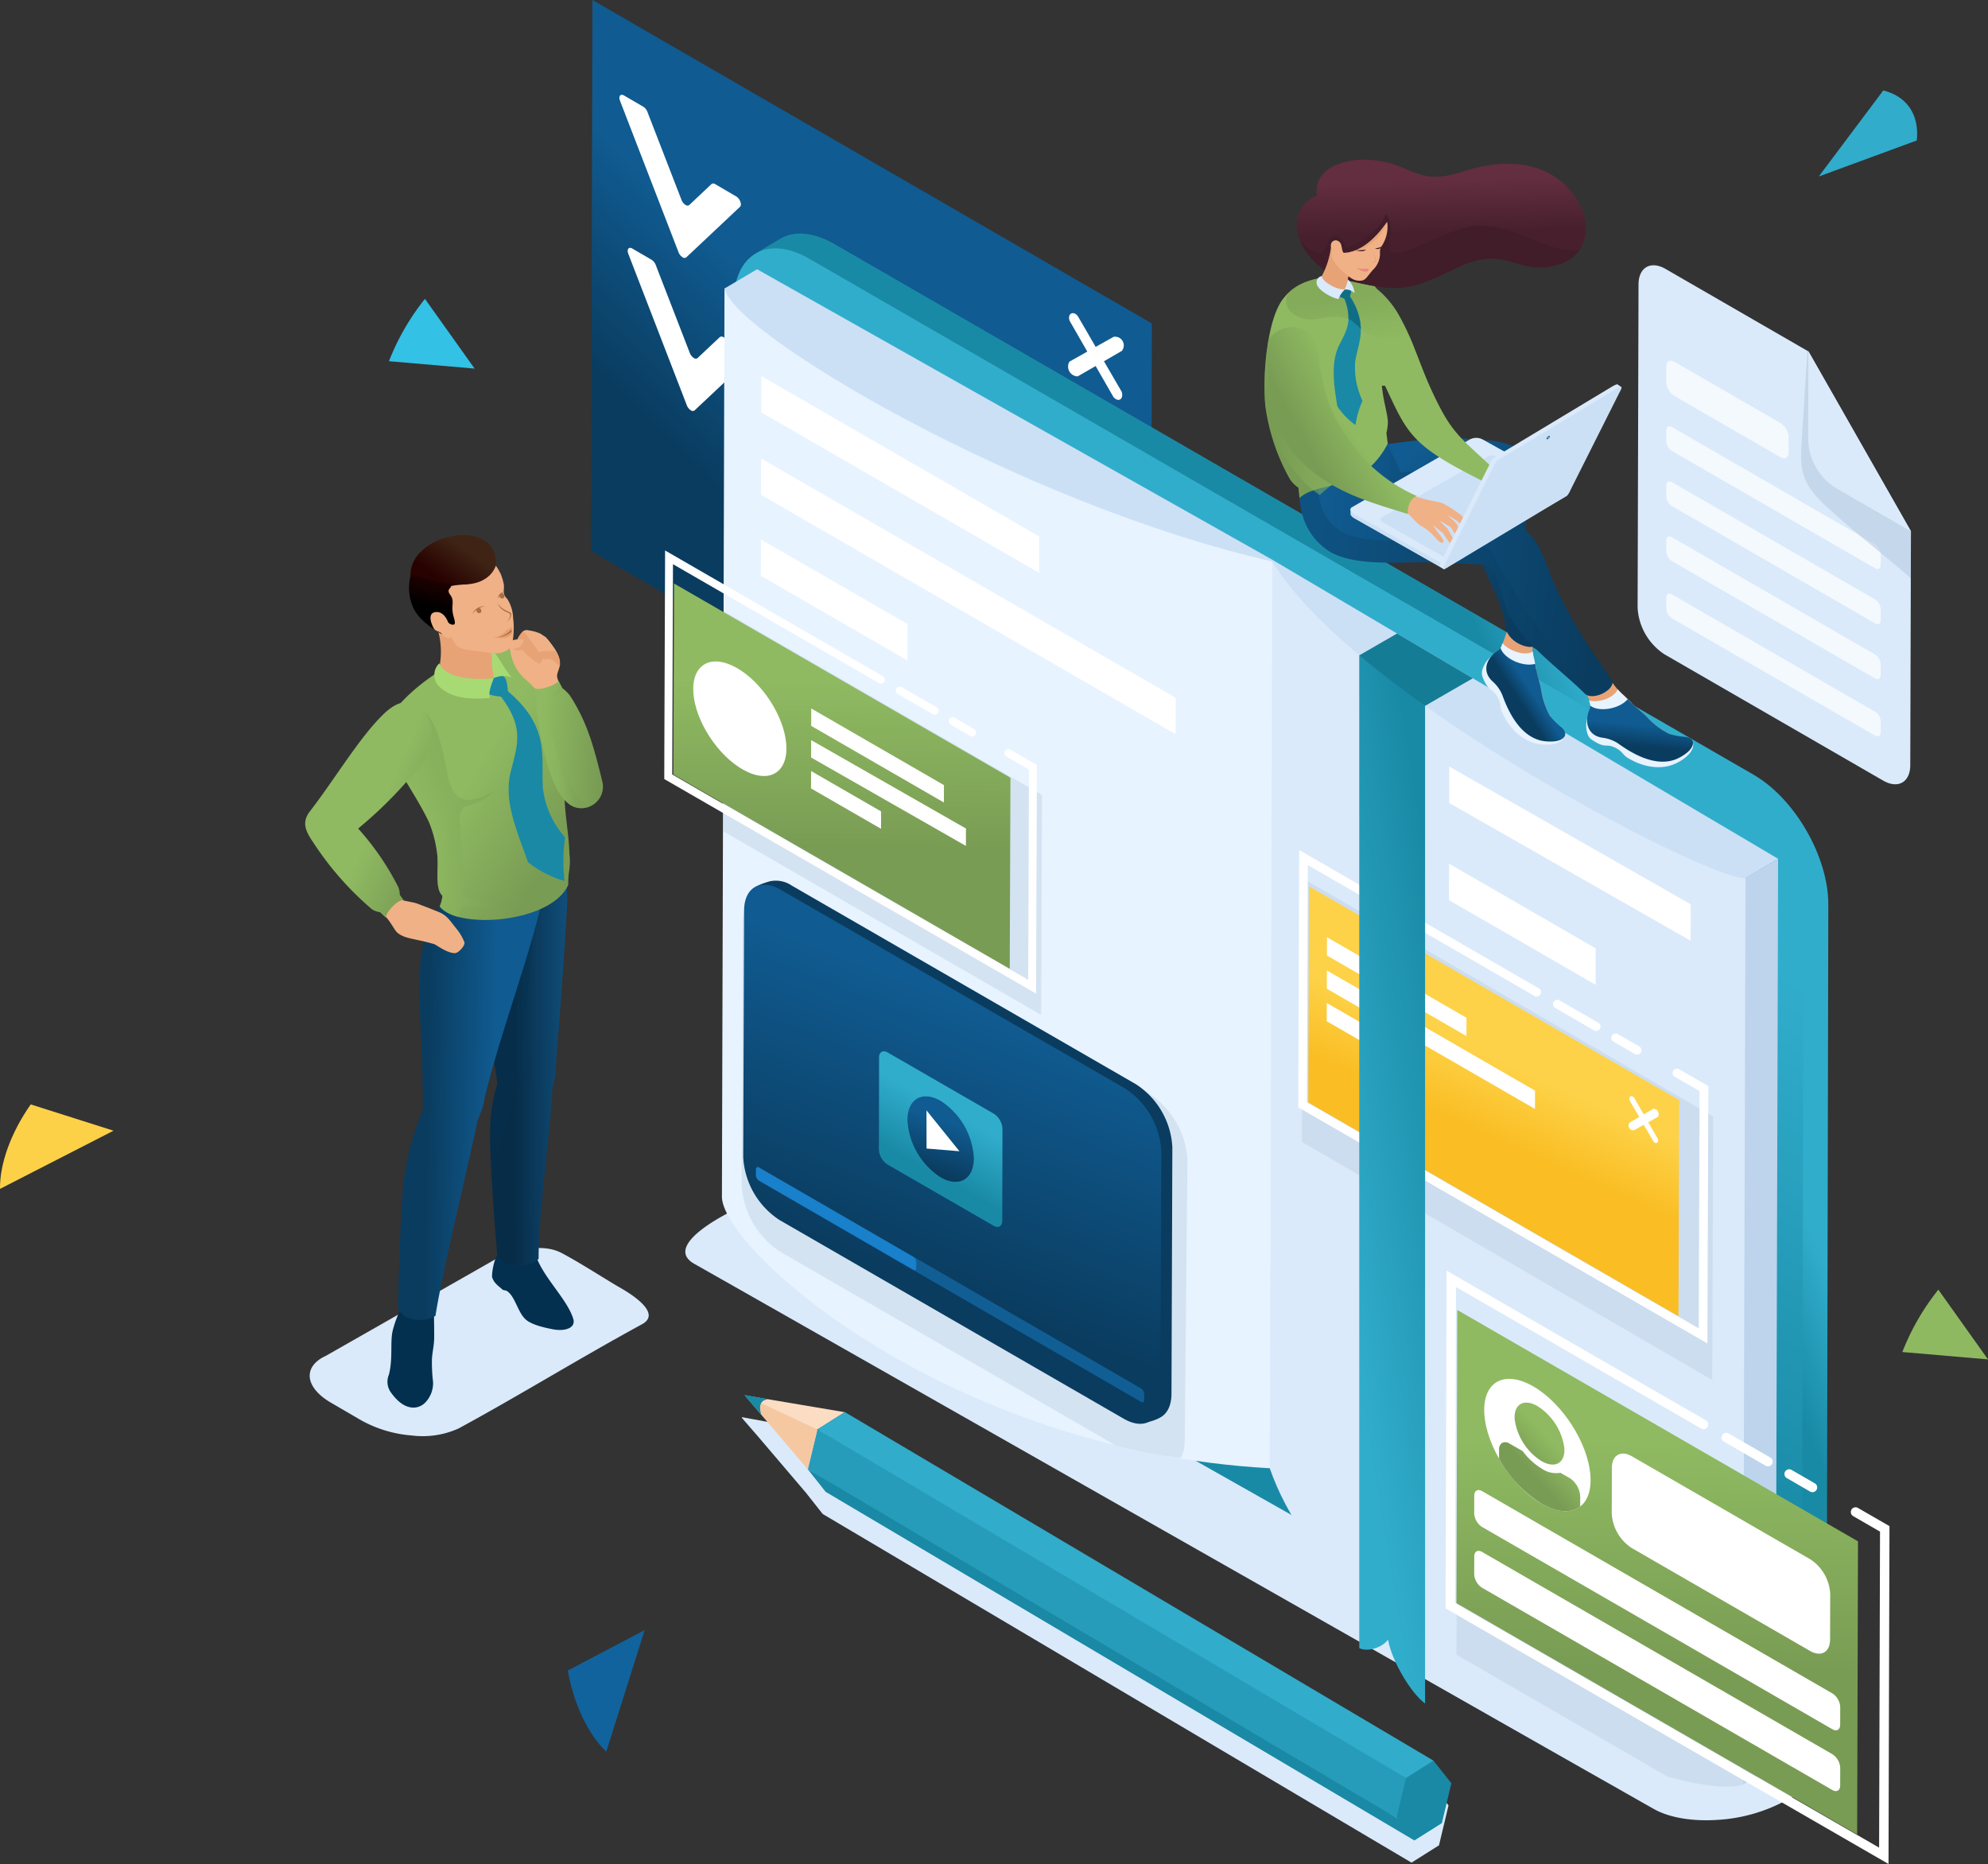 <svg xmlns="http://www.w3.org/2000/svg" xmlns:xlink="http://www.w3.org/1999/xlink" width="354.338" height="332.226" viewBox="0 0 354.338 332.226">
  <rect x="0" y="0" width="354.338" height="332.226" fill="#333333" stroke="none"/>
  <defs>
    <linearGradient id="linear-gradient" x1="0.464" y1="0.498" x2="1" y2="0.486" gradientUnits="objectBoundingBox">
      <stop offset="0" stop-color="#072c47"/>
      <stop offset="1" stop-color="#104e7a"/>
    </linearGradient>
    <linearGradient id="linear-gradient-2" x1="0.656" y1="0.517" x2="0.201" y2="0.495" gradientUnits="objectBoundingBox">
      <stop offset="0" stop-color="#105b91"/>
      <stop offset="1" stop-color="#0a3c5f"/>
    </linearGradient>
    <linearGradient id="linear-gradient-3" x1="0.497" y1="0.442" x2="0.864" y2="0.784" gradientUnits="objectBoundingBox">
      <stop offset="0" stop-color="#8fba61"/>
      <stop offset="1" stop-color="#799c54"/>
    </linearGradient>
    <linearGradient id="linear-gradient-4" x1="0.223" y1="0.632" x2="0.485" y2="0.474" xlink:href="#linear-gradient-3"/>
    <linearGradient id="linear-gradient-5" x1="0.517" y1="0.106" x2="0.389" y2="0.592" gradientUnits="objectBoundingBox">
      <stop offset="0" stop-color="#280200"/>
      <stop offset="1"/>
    </linearGradient>
    <linearGradient id="linear-gradient-6" x1="0.619" y1="0.459" x2="0.288" y2="0.834" gradientUnits="objectBoundingBox">
      <stop offset="0" stop-color="#3f2415"/>
      <stop offset="1" stop-color="#280200"/>
    </linearGradient>
    <linearGradient id="linear-gradient-7" x1="0.617" y1="0.435" x2="0.981" y2="0.69" xlink:href="#linear-gradient-3"/>
    <linearGradient id="linear-gradient-8" x1="0.082" y1="0.452" x2="0.967" y2="0.552" xlink:href="#linear-gradient-3"/>
    <linearGradient id="linear-gradient-9" x1="0.385" y1="0.519" x2="0.627" y2="0.462" xlink:href="#linear-gradient-3"/>
    <linearGradient id="linear-gradient-10" x1="0.523" y1="0.463" x2="0.398" y2="0.665" xlink:href="#linear-gradient-2"/>
    <linearGradient id="linear-gradient-11" x1="0.788" y1="0.323" x2="0.728" y2="0.358" gradientUnits="objectBoundingBox">
      <stop offset="0" stop-color="#31adcc"/>
      <stop offset="1" stop-color="#198aa6"/>
    </linearGradient>
    <linearGradient id="linear-gradient-12" x1="0.58" y1="0.306" x2="0.448" y2="0.624" xlink:href="#linear-gradient-11"/>
    <linearGradient id="linear-gradient-13" x1="0.503" y1="0.255" x2="0.497" y2="0.683" xlink:href="#linear-gradient-3"/>
    <linearGradient id="linear-gradient-14" x1="0.535" y1="0.411" x2="0.469" y2="0.579" gradientUnits="objectBoundingBox">
      <stop offset="0" stop-color="#fdd248"/>
      <stop offset="1" stop-color="#fabd23"/>
    </linearGradient>
    <linearGradient id="linear-gradient-15" x1="0.367" y1="0.852" x2="0.67" y2="0.05" xlink:href="#linear-gradient-11"/>
    <linearGradient id="linear-gradient-16" x1="0.505" y1="0.255" x2="0.497" y2="0.683" xlink:href="#linear-gradient-3"/>
    <linearGradient id="linear-gradient-17" x1="0.683" y1="0.408" x2="0.458" y2="0.695" xlink:href="#linear-gradient-3"/>
    <linearGradient id="linear-gradient-18" x1="0.577" y1="0.241" x2="0.432" y2="0.728" xlink:href="#linear-gradient-2"/>
    <linearGradient id="linear-gradient-19" x1="0.565" y1="0.33" x2="0.428" y2="0.687" xlink:href="#linear-gradient-11"/>
    <linearGradient id="linear-gradient-20" x1="0.542" y1="0.313" x2="0.425" y2="0.837" xlink:href="#linear-gradient-2"/>
    <linearGradient id="linear-gradient-21" x1="0.58" y1="0.48" x2="0.438" y2="0.579" xlink:href="#linear-gradient-2"/>
    <linearGradient id="linear-gradient-22" x1="0.518" y1="0.386" x2="0.467" y2="0.688" xlink:href="#linear-gradient-2"/>
    <linearGradient id="linear-gradient-23" x1="0.351" y1="0.015" x2="0.965" y2="0.77" xlink:href="#linear-gradient-2"/>
    <linearGradient id="linear-gradient-24" x1="0.065" y1="0.464" x2="0.951" y2="0.523" xlink:href="#linear-gradient-2"/>
    <linearGradient id="linear-gradient-25" x1="0.34" y1="0.634" x2="0.167" y2="0.754" xlink:href="#linear-gradient-3"/>
    <linearGradient id="linear-gradient-26" x1="0.591" y1="0.977" x2="0.4" y2="0.335" xlink:href="#linear-gradient-3"/>
    <linearGradient id="linear-gradient-27" x1="0.846" y1="0.601" x2="0.184" y2="0.413" xlink:href="#linear-gradient-3"/>
    <linearGradient id="linear-gradient-28" x1="0.477" y1="0.158" x2="0.502" y2="0.545" gradientUnits="objectBoundingBox">
      <stop offset="0" stop-color="#632e40"/>
      <stop offset="1" stop-color="#48202d"/>
    </linearGradient>
    <linearGradient id="linear-gradient-29" x1="0.585" y1="0.451" x2="0.279" y2="0.669" xlink:href="#linear-gradient-3"/>
  </defs>
  <g id="Group_61890" data-name="Group 61890" transform="translate(-1176.531 -1202.928)">
    <g id="Group_61888" data-name="Group 61888" transform="translate(1230.929 1202.928)">
      <g id="Group_61847" data-name="Group 61847" transform="translate(0 95.372)">
        <path id="Path_134580" data-name="Path 134580" d="M1302.787,1719.255l30.506-17.374c3.326-1.52,8.086-2.73,11.474-.966,3.087,1.606,8.173,4.895,10.421,6.177,1.708.974,7.637,4.527,3.944,6.535-10.863,5.907-21.615,12.551-32.646,18.552a15.479,15.479,0,0,1-8.343,1.279,22.1,22.1,0,0,1-9.035-2.69l-5.41-3.149c-2.393-1.393-3.661-3.041-3.788-4.564C1299.79,1721.565,1300.746,1720.186,1302.787,1719.255Z" transform="translate(-1299.097 -1572.975)" fill="#daeafa" fill-rule="evenodd"/>
        <path id="Path_134581" data-name="Path 134581" d="M1383.374,1486.483c-2.291-1.318-10.426-13.016-14.742-19.443-2.449-3.647-1.922-7.068,1.843-8.375,7.448-2.586,9.6,6.736,11.97,11.183,2.654,4.969,5.579,8.912,6.219,12.738C1389.134,1485.4,1385.759,1487.854,1383.374,1486.483Z" transform="translate(-1336.247 -1439.359)" fill="#b4cbe5" fill-rule="evenodd"/>
        <g id="Group_61837" data-name="Group 61837" transform="translate(14.672 58.689)">
          <path id="Path_134582" data-name="Path 134582" d="M1333.344,1721.522a13.715,13.715,0,0,1-.425,1.9,22.649,22.649,0,0,0-1.063,3.056c-.56,2.129.049,4.981-.711,7.993a3.261,3.261,0,0,0,.387,3.233c.755,1.042,2.184,2.714,4.11,2.651a2.971,2.971,0,0,0,2.058-.985,4.975,4.975,0,0,0,1.313-3.57,29.442,29.442,0,0,1-.2-4.109c.091-1.475.384-2.287.4-3.9.012-1.71-.054-4.063-.049-5.167Z" transform="translate(-1330.893 -1643.534)" fill="#04304f" fill-rule="evenodd"/>
          <path id="Path_134583" data-name="Path 134583" d="M1373.588,1699.9a10.1,10.1,0,0,0-1.07,4.276c.311,1.116,1.085,1.57,1.939,2.341l.614.135c1.508.829,1.987,3.735,3.371,5.058.976.934,2.957,1.442,4.928,1.824,2.105.409,4.134-.2,3.629-1.861-1.253-4.136-7.04-8.807-7.046-13.429Z" transform="translate(-1353.893 -1630.672)" fill="#04304f" fill-rule="evenodd"/>
          <path id="Path_134584" data-name="Path 134584" d="M1378.984,1586.978c-.373,7.924-2.516,22.753-2.47,30.561-2.081,2.029-6.117,1.4-7.376-.676-.621-7.185-1.294-17.392-1.278-21.334a30.908,30.908,0,0,1,1.312-9.246c-.934-8.67-5.61-20.5-4.189-28.657.624-3.583,3.08-7.439,3.846-10.4,5.7,7.276,10.3,3.789,12.762,3.156-.084,2.514.115,2.178-.04,4.821-.526,8.934-1.208,18.475-1.958,27.745A12.81,12.81,0,0,1,1378.984,1586.978Z" transform="translate(-1349.582 -1547.231)" fill-rule="evenodd" fill="url(#linear-gradient)"/>
          <path id="Path_134585" data-name="Path 134585" d="M1368.164,1603.046c-.189-3.12-.31-5.837-.3-7.516a30.929,30.929,0,0,1,1.312-9.246c-.934-8.67-5.61-20.5-4.189-28.657.624-3.583,3.08-7.439,3.846-10.4,5.7,7.276,10.3,3.789,12.762,3.156-.009.28-.015.525-.019.742l-7.9,5.719,1.919-.43c-.361,10.3-1.9,19.682-2.373,29.836a157.5,157.5,0,0,0-5.017,16.61Z" transform="translate(-1349.582 -1547.232)" fill="#04304f" fill-rule="evenodd" opacity="0.3"/>
          <path id="Path_134586" data-name="Path 134586" d="M1349.276,1595.376c-1.645,7.924-6.336,27.152-7.543,34.961-2.6,1.42-5.841.678-6.686-1.4.171-7.185.562-20.107,1.21-24.05a50.542,50.542,0,0,1,3.236-11.29c0-18.513-1.935-23.447.794-31.6,1.2-3.583,4.17-7.039,5.41-10,1.517,2.434,3.866,5.889,9.117,5.462.514-.042,4.969-3.163,6.422-3.521-2.137,11.014-7.807,25.4-10.707,37.413A14.2,14.2,0,0,1,1349.276,1595.376Z" transform="translate(-1333.188 -1549.865)" fill-rule="evenodd" fill="url(#linear-gradient-2)"/>
        </g>
        <path id="Path_134587" data-name="Path 134587" d="M1353.16,1460.752a4.3,4.3,0,0,1,1.64.428c3.968,1.855,5.446,8,6.44,13.43.862,4.707.589,8.6.74,12.951.121,3.471.791,6.644.864,9.932a10.523,10.523,0,0,1-.049,3.088,14.876,14.876,0,0,0-.159,2.473c-3.149,6.913-19.991,7.929-22.914,3.816a6.2,6.2,0,0,0,.49-1.882c-1.5-1.38-.539-5.252-.991-7.872a21.406,21.406,0,0,0-1.451-5.372c-2.88-5.885-6.637-10.307-7.643-14.908-.692-3.169,3.122-7.44,8.293-11.045C1343.394,1462.322,1350.323,1460.135,1353.16,1460.752Z" transform="translate(-1315.752 -1440.701)" fill-rule="evenodd" fill="url(#linear-gradient-3)"/>
        <path id="Path_134588" data-name="Path 134588" d="M1343.212,1521.608a6.014,6.014,0,0,1-3.49-1.92,6.211,6.211,0,0,0,.49-1.882c-1.5-1.379-.539-5.252-.99-7.872a21.369,21.369,0,0,0-1.452-5.372c-2.88-5.885-6.637-10.307-7.643-14.909-.366-1.676.529-3.661,2.218-5.692a5.562,5.562,0,0,1,4.484.851c2.878,2.435,3.554,8.133,4.441,12,1.346,5.868,5.307,3.824,8.191,2.292a9.767,9.767,0,0,1-5.064,2.74c-.67.167-1.214,1.482-1.114,2.829.3,4.029.722,9.154.722,13.255,5.494,1.991,11.915.378,14.966-.936-4.729,2.949-10.2,3.21-15.044,2.533A2.489,2.489,0,0,0,1343.212,1521.608Z" transform="translate(-1315.752 -1453.519)" fill-rule="evenodd" opacity="0.35" fill="url(#linear-gradient-4)"/>
        <g id="Group_61841" data-name="Group 61841" transform="translate(18.483)">
          <path id="Path_134589" data-name="Path 134589" d="M1372.309,1475.615c4.106,5.451,3.032,8.421,1.772,13.258-1.372,5.267,1.032,10.5,3.048,16.232a18.235,18.235,0,0,0,6.517,3.358,29.048,29.048,0,0,1,.1-7.752,16.056,16.056,0,0,1-3.964-8.84c-.347-5.5,1.362-10.778-6.238-17.224-.16-2.294-.583-2.651-1.1-2.774-.611-.144-.177-.379-1.643.471-.966.56-1.962,1.111-1.355,2.117C1369.913,1475.233,1370.441,1475.415,1372.309,1475.615Z" transform="translate(-1355.903 -1446.824)" fill="#1989a5" fill-rule="evenodd"/>
          <path id="Path_134590" data-name="Path 134590" d="M1360.282,1457.926c.034-.318.083-.636.123-.978.114-.973-.285-2.811-.206-5.024l-8.488-.845-1.854-.343a13.893,13.893,0,0,1,.764,7.979c.563,2.925,6.511,2.3,9.662,2.018C1360.393,1459.939,1360.18,1458.9,1360.282,1457.926Z" transform="translate(-1345.182 -1435.224)" fill="#e7a376" fill-rule="evenodd"/>
          <path id="Path_134591" data-name="Path 134591" d="M1372.625,1466.951c.02-.454-.183-1.308-.26-2.084-.069-.7-.034-2.47-.17-2.885.711-.056,2.4,3.518,3.679,4.828A4.251,4.251,0,0,0,1372.625,1466.951Z" transform="translate(-1357.524 -1441.438)" fill="#a8da74" fill-rule="evenodd"/>
          <path id="Path_134592" data-name="Path 134592" d="M1350.432,1467.141c1.047,2.733,6.362,3.038,9.7,2.653-.442,1.169-1.024,2.646-.673,3.542-2.37.151-6.394.391-8.833-1.869A2.865,2.865,0,0,1,1350.432,1467.141Z" transform="translate(-1345.006 -1444.289)" fill="#a8da74" fill-rule="evenodd"/>
          <path id="Path_134593" data-name="Path 134593" d="M1356.556,1440.519c-1.08-.222-4.558-.514-5.527-.84-1.783-.6-1.456-2.173-3.435-4.374-2.014-.491-2.9-1.167-3.437-2.115a7.834,7.834,0,0,1,.3-7.49,6.81,6.81,0,0,1,5.025-3.313c4.345-.727,6.907.708,8.5,4.077a10.325,10.325,0,0,1,.527,1.831c.063.782-.084.97.011,1.5a1.566,1.566,0,0,0,.572,1,6.687,6.687,0,0,1,1.059,3.389,14.251,14.251,0,0,1-.163,4.635C1359.659,1439.947,1358.291,1440.667,1356.556,1440.519Z" transform="translate(-1341.58 -1419.458)" fill="#f0b186" fill-rule="evenodd"/>
          <path id="Path_134594" data-name="Path 134594" d="M1352.193,1431.265c-1.15-.2-5.443-.979-7.335-1.406-1.935-.436-4.039-.885-5.083.579a8.625,8.625,0,0,0,.445,6.041c1.009,2.027,2.984,3.462,5.459,4.851.931.522-.076-2.476-.044-3.178.71.96,1.233,1.3,1.6,1.27.264-.021.583.043.173-1.33-.629-2.1.268-2.741-.625-3.977-.715-.991.054-1.074.164-1.579C1348.513,1432.148,1350.167,1432.491,1352.193,1431.265Z" transform="translate(-1339.408 -1423.455)" fill-rule="evenodd" fill="url(#linear-gradient-5)"/>
          <path id="Path_134595" data-name="Path 134595" d="M1349.235,1446.716c-1.78-.079-1.246,1.794-.664,2.855.4.729,1.026.483,1.439,1.031a1.532,1.532,0,0,0,1.642.672c.978-.315-.06-1.6-.346-2.149C1351.144,1448.139,1350.366,1446.766,1349.235,1446.716Z" transform="translate(-1344.165 -1433.002)" fill="#f0b186" fill-rule="evenodd"/>
          <path id="Path_134596" data-name="Path 134596" d="M1340.062,1423.222c1.326-.037,3.223.808,5.284,1.236,2.837.589,5.922.7,7.856-.5a4.684,4.684,0,0,0,2.106-2.543C1355.627,1412.589,1339.916,1415.755,1340.062,1423.222Z" transform="translate(-1339.769 -1416.07)" fill-rule="evenodd" fill="url(#linear-gradient-6)"/>
          <path id="Path_134597" data-name="Path 134597" d="M1374.52,1442.978c.939,1.438,2.232,1.557,2.456,1.858.236.317-.018,1.066-.741,1.552.615-.567.721-1.2.595-1.359C1376.428,1444.538,1375.407,1444.753,1374.52,1442.978Z" transform="translate(-1358.809 -1430.938)" fill="#aa6f48" fill-rule="evenodd"/>
          <g id="Group_61838" data-name="Group 61838" transform="translate(11.298 12.696)">
            <path id="Path_134598" data-name="Path 134598" d="M1364.657,1445.871a3.093,3.093,0,0,1,2.3-1.426A2.171,2.171,0,0,0,1364.657,1445.871Z" transform="translate(-1364.657 -1444.443)" fill="#aa6f48" fill-rule="evenodd"/>
            <path id="Path_134599" data-name="Path 134599" d="M1366.915,1446.016c.34-.1.291-.568.108-.79a.368.368,0,0,0-.4-.1.462.462,0,0,0-.333.456A.5.5,0,0,0,1366.915,1446.016Z" transform="translate(-1365.558 -1444.811)" fill="#aa6f48" fill-rule="evenodd"/>
          </g>
          <g id="Group_61839" data-name="Group 61839" transform="translate(15.865 10.126)">
            <path id="Path_134600" data-name="Path 134600" d="M1374.865,1439.762a1.243,1.243,0,0,1,1.182-1.063,1.86,1.86,0,0,0-1.135,1.19Z" transform="translate(-1374.865 -1438.699)" fill="#aa6f48" fill-rule="evenodd"/>
            <path id="Path_134601" data-name="Path 134601" d="M1376.1,1440.162c.34-.1.291-.568.108-.79a.368.368,0,0,0-.4-.1.462.462,0,0,0-.333.457A.5.5,0,0,0,1376.1,1440.162Z" transform="translate(-1375.201 -1439.007)" fill="#aa6f48" fill-rule="evenodd"/>
          </g>
          <g id="Group_61840" data-name="Group 61840" transform="translate(14.893 16.39)">
            <path id="Path_134602" data-name="Path 134602" d="M1375.979,1452.729c-.18.066-.207.18-.385.327a1.742,1.742,0,0,0-.62.4,3.421,3.421,0,0,1-2.281,1.111c1.119.063,2.772.459,3.466-.6.2-.3,0-.658.083-.888C1376.3,1452.907,1376.339,1452.6,1375.979,1452.729Z" transform="translate(-1372.693 -1452.697)" fill="#ea9f6f" fill-rule="evenodd"/>
            <path id="Path_134603" data-name="Path 134603" d="M1377.194,1453.65a4.191,4.191,0,0,1-2.454,1.39,4.005,4.005,0,0,0,2.51-.983l-.044-.362Z" transform="translate(-1373.824 -1453.224)" fill="#aa6f48" fill-rule="evenodd"/>
          </g>
        </g>
        <g id="Group_61842" data-name="Group 61842" transform="translate(0 29.767)">
          <path id="Path_134604" data-name="Path 134604" d="M1332.207,1561.161c.874.319,2.386.5,3.025.727.331.118,2.712,1.021,4.063,1.588,1.445.606,2.049,1.772,3.081,3a8.8,8.8,0,0,1,1.349,2.323c.2.563-1.057,1.968-1.71,1.953-1.483-.034-3.277-1.494-3.691-1.615-3.509-1.024-5.065-.886-6.475-1.973-.6-.464-1.226-2.045-2.53-3.319l1.6-2.151Z" transform="translate(-1315.352 -1526.006)" fill="#f0b186" fill-rule="evenodd"/>
          <path id="Path_134605" data-name="Path 134605" d="M1312,1484.8c-4.361,4.264-8.77,11.748-13.062,17.264-1.54,1.979-.706,3.618.512,5.408A55.1,55.1,0,0,0,1310,1519.513a3.338,3.338,0,0,0,1.416.519c.33.272.791.764,1.143,1.05-.436-.562,1.915-3.38,3.1-3.192-.3-.377-.384-.529-.7-.962a3.648,3.648,0,0,0-.255-1.35,47.685,47.685,0,0,0-7.165-10.451,75.028,75.028,0,0,0,9.416-9.245c.718-.828,1.1-1.231,1.81-2.091,3-3.649,2.13-8.793-.523-10.544C1316.684,1482.214,1314.671,1482.188,1312,1484.8Z" transform="translate(-1298.103 -1482.594)" fill-rule="evenodd" fill="url(#linear-gradient-7)"/>
        </g>
        <g id="Group_61846" data-name="Group 61846" transform="translate(36.401 16.945)">
          <g id="Group_61845" data-name="Group 61845">
            <path id="Path_134606" data-name="Path 134606" d="M1385.5,1466.246a20.464,20.464,0,0,0-3.1-3.329,7.843,7.843,0,0,1-2.573-5.241,1.532,1.532,0,0,1,1.043-1.451,7.172,7.172,0,0,1,1.017-.122,4.118,4.118,0,0,1,.994-1.223,1.053,1.053,0,0,1,1.268-.273,6.887,6.887,0,0,1,1.96.868,11.757,11.757,0,0,1,1.567,2.1,5.692,5.692,0,0,1,1,2.865c-.319,1.349-.7,1.667-.433,2.481l.722,2.193Z" transform="translate(-1379.658 -1454.255)" fill="#f0b186" fill-rule="evenodd"/>
            <g id="Group_61844" data-name="Group 61844">
              <path id="Path_134607" data-name="Path 134607" d="M1382.644,1455.81a3.725,3.725,0,0,1,.725-1.362,1.112,1.112,0,0,1,1.288-.469,7.268,7.268,0,0,1,2.176.625,12.449,12.449,0,0,1,1.943,1.97,6.863,6.863,0,0,1,1.258,2.2l-.8.182-1.818-.4C1384.578,1458.575,1383.1,1455.961,1382.644,1455.81Z" transform="translate(-1381.217 -1453.94)" fill="#f0b186" fill-rule="evenodd"/>
              <path id="Path_134608" data-name="Path 134608" d="M1392,1463.711c-.526.03-.365.139-.849-.068-.008.462-.33.938-.533.882a.821.821,0,0,1-.531-.61,1.505,1.505,0,0,1,.626-1.49,6.377,6.377,0,0,1,2-.165c.535-.007.771-.045.985.2a2.457,2.457,0,0,1,.4.788,2.323,2.323,0,0,1,.117,1.74C1393.573,1464.508,1392.939,1463.317,1392,1463.711Z" transform="translate(-1385.319 -1458.534)" fill="#e7a376" fill-rule="evenodd"/>
              <path id="Path_134609" data-name="Path 134609" d="M1382.335,1456.043a4.358,4.358,0,0,1,.863-1.423,1.625,1.625,0,0,1,.382-.368l2.766,3.786c-.239.315-.957,1.709.047,2.073A9.557,9.557,0,0,1,1382.335,1456.043Z" transform="translate(-1381.046 -1454.112)" fill="#e7a376" fill-rule="evenodd"/>
              <g id="Group_61843" data-name="Group 61843" transform="translate(0 1.616)">
                <path id="Path_134610" data-name="Path 134610" d="M1380.073,1461.1a7.48,7.48,0,0,1-.573-2.1,1.008,1.008,0,0,1,.685-1.316,7.554,7.554,0,0,1,1.074-.129l.7.122a1.255,1.255,0,0,1-.875,1.9,17.172,17.172,0,0,0,.714,3.321C1381.873,1463.159,1380.634,1462.322,1380.073,1461.1Z" transform="translate(-1379.454 -1457.551)" fill="#f0b186" fill-rule="evenodd"/>
                <path id="Path_134611" data-name="Path 134611" d="M1382.638,1457.753a1.73,1.73,0,0,1-1.957,1.583,1.5,1.5,0,0,0,1.6.178A1.073,1.073,0,0,0,1382.638,1457.753Z" transform="translate(-1380.132 -1457.663)" fill="#e7a376" fill-rule="evenodd"/>
              </g>
            </g>
          </g>
          <path id="Path_134612" data-name="Path 134612" d="M1389.259,1475.338c.542.733,4.121-.516,4.385-1.22l.654,1.3a7.377,7.377,0,0,1,1.314,1.258c3.213,4.9,4.371,9.508,5.78,15.234a3.839,3.839,0,0,1-5.208,4.593c-4.6-2.271-6.006-14.069-6.571-18.206-.039-.285.272-1.1.2-1.374C1389.647,1476.508,1389.372,1475.589,1389.259,1475.338Z" transform="translate(-1384.872 -1465.089)" fill-rule="evenodd" fill="url(#linear-gradient-8)"/>
          <path id="Path_134613" data-name="Path 134613" d="M1389.259,1476.843a.964.964,0,0,0,.81.221c.128.731.235,1.143.515,1.385a10.861,10.861,0,0,0,3.714-1.528,7.378,7.378,0,0,1-3.051,2.466c.224,2.584,3.23,16.817,7.983,18.613a3.645,3.645,0,0,1-3.047.005c-4.6-2.271-6.006-14.069-6.571-18.206-.04-.285.272-1.1.2-1.374C1389.647,1478.014,1389.372,1477.094,1389.259,1476.843Z" transform="translate(-1384.872 -1466.595)" fill-rule="evenodd" opacity="0.35" fill="url(#linear-gradient-9)"/>
        </g>
      </g>
      <path id="Path_134614" data-name="Path 134614" d="M1653.975,1764.958l-168.14-95.514c-4.466-2.138-10.857-3.9-15.407-1.631-4.146,2.068-10.975,6.335-14,7.992-2.293,1.26-10.254,5.858-5.3,8.66,14.587,8.249,156.2,88.78,171.013,97.158,2.8,1.584,6.9,2.224,11.2,1.96a29.155,29.155,0,0,0,12.132-3.351q3.693-2.067,7.265-4.071c3.212-1.8,4.917-3.978,5.086-6.019C1658,1768.149,1656.716,1766.269,1653.975,1764.958Z" transform="translate(-1381.778 -1459.21)" fill="#daeafa" fill-rule="evenodd"/>
      <g id="Group_61849" data-name="Group 61849" transform="translate(50.937)">
        <path id="Path_134615" data-name="Path 134615" d="M1412.2,1202.928l99.712,57.649-.257,98.215-99.714-57.658Z" transform="translate(-1411.939 -1202.928)" fill-rule="evenodd" fill="url(#linear-gradient-10)"/>
        <path id="Path_134616" data-name="Path 134616" d="M1603.71,1338.928l3.194-1.842,3.168,5.519c.856,1,1.865.442,1.486-.913l-3.171-5.459,3.187-1.844a1.551,1.551,0,0,0-1.477-2.505l-3.187,1.792h0l-3.168-5.459c-.718-1.021-1.917-.565-1.487.788l3.162,5.509-3.185,1.792A1.74,1.74,0,0,0,1603.71,1338.928Z" transform="translate(-1516.953 -1271.847)" fill="#fff" fill-rule="evenodd"/>
        <g id="Group_61848" data-name="Group 61848" transform="translate(5.065 16.889)">
          <path id="Path_134617" data-name="Path 134617" d="M1491.635,1350.332l48.194,27.711a7.026,7.026,0,0,1,3.157,5.423c.032,1.955-1.324,2.747-3.046,1.747L1491.75,1357.5a7.1,7.1,0,0,1-3.188-5.445c-.029-1.945,1.357-2.725,3.074-1.727Zm-.72-46.469,48.195,27.712a6.993,6.993,0,0,1,3.151,5.351l.081,5.016c.028,1.949-1.329,2.742-3.045,1.745l-48.195-27.713a7.086,7.086,0,0,1-3.185-5.374l-.076-5.01c-.034-1.95,1.357-2.725,3.074-1.728Zm.406,26.14c-1.718-1-3.1-.253-3.076,1.7a7.036,7.036,0,0,0,3.185,5.439l48.195,27.712c1.72,1,3.075.238,3.048-1.706a7,7,0,0,0-3.157-5.429Z" transform="translate(-1458.942 -1275.347)" fill="#fff" fill-rule="evenodd"/>
          <path id="Path_134618" data-name="Path 134618" d="M1424.079,1240.8c-.631-.37-1.021.145-.716.935l10.435,27.006a1.845,1.845,0,0,0,.728.9.535.535,0,0,0,.655.011l9.573-9.006c.4-.366,0-1.455-.675-1.85l-3.743-2.189a.546.546,0,0,0-.666-.013l-3.959,3.73a.543.543,0,0,1-.66-.015,1.808,1.808,0,0,1-.724-.9l-6.083-15.709a1.85,1.85,0,0,0-.724-.892Z" transform="translate(-1423.258 -1240.673)" fill="#fff" fill-rule="evenodd"/>
          <path id="Path_134619" data-name="Path 134619" d="M1427.383,1301.77c-.631-.37-1.021.145-.716.935l10.435,27.007a1.848,1.848,0,0,0,.728.9.537.537,0,0,0,.655.011l9.573-9.006c.4-.366,0-1.455-.676-1.85l-3.743-2.188a.547.547,0,0,0-.666-.013l-3.959,3.729a.543.543,0,0,1-.659-.014,1.806,1.806,0,0,1-.723-.9l-6.083-15.709a1.85,1.85,0,0,0-.724-.892Z" transform="translate(-1425.083 -1274.364)" fill="#fff" fill-rule="evenodd"/>
        </g>
      </g>
      <path id="Path_134620" data-name="Path 134620" d="M1655.414,1392.382c7.488,4.314,13.363,14.744,13.358,23.1l-.3,142.308c-.012,4.222-1.505,7.193-3.912,8.592l-4.156,2.538-2.365-1.591c-1.042-2.284-1.989-.86-2.025-2.3l-.618.359-3.7-87.566,4.019-54.7-.012,0c-3.382-5.911-16.394-11.068-13.357-23.138l-125.857-68.757-38.006-25.848h0c.194-.847-1.464-5.54-.6-6.063,1.378-.835,2.759-1.677,4.143-2.469,2.969-1.757,6.755-.671,9.534.932h0Z" transform="translate(-1397.295 -1254.322)" fill-rule="evenodd" fill="url(#linear-gradient-11)"/>
      <path id="Path_134621" data-name="Path 134621" d="M1468.523,1311.363c.024-8.5,6.042-11.937,13.444-7.662l163.864,94.606c7.394,4.271,13.381,14.639,13.358,23.138l-.319,142.318c-.024,8.5-6.05,11.932-13.446,7.662l-163.788-92.6c-7.4-4.275-13.382-14.639-13.358-23.137Z" transform="translate(-1392.131 -1257.594)" fill-rule="evenodd" fill="url(#linear-gradient-12)"/>
      <path id="Path_134622" data-name="Path 134622" d="M1863.589,1550.513l3.233,159.472,5.806-3.374.458-161.617-5.969,3.5Z" transform="translate(-1610.557 -1391.933)" fill="#bdd4ec" fill-rule="evenodd"/>
      <path id="Path_134623" data-name="Path 134623" d="M1562.693,1361.929l-91.78-51.744-5.831,3.438c4.292,27.233,25.753,46.177,93.98,50.747,2.478,12.059,9.614,21.612,23.238,29.477q2.39,1.381,5.052,2.694c14.583,7.19,55.876,24.02,56.037,24.231l3.388-1.921,6.11-3.6Z" transform="translate(-1390.365 -1262.192)" fill="#cce0f5" fill-rule="evenodd"/>
      <path id="Path_134624" data-name="Path 134624" d="M1464.546,1317.816l-.458,161.617c-.675,9,39.433,45.429,97.647,48.666l11.437-69.946-10.979-91.672C1517.587,1356.351,1465.939,1325.755,1464.546,1317.816Z" transform="translate(-1389.811 -1266.408)" fill="#e7f3ff" fill-rule="evenodd"/>
      <path id="Path_134625" data-name="Path 134625" d="M1682.782,1426.574l-.458,161.618c11.969,34.69,72.323,60.083,84.335,56.4l.458-161.617C1762.4,1484.241,1697.556,1451.2,1682.782,1426.574Z" transform="translate(-1510.401 -1326.501)" fill="#daeafa" fill-rule="evenodd"/>
      <g id="Group_61850" data-name="Group 61850" transform="translate(81.214 67.017)">
        <path id="Path_134626" data-name="Path 134626" d="M1479.7,1385.546l-.018,6.491,73.895,42.667.018-6.5Z" transform="translate(-1479.646 -1370.849)" fill="#fff" fill-rule="evenodd"/>
        <path id="Path_134627" data-name="Path 134627" d="M1479.6,1424.286l26.141,15.087.017-6.488-26.133-15.087Z" transform="translate(-1479.602 -1388.669)" fill="#fff" fill-rule="evenodd"/>
        <path id="Path_134628" data-name="Path 134628" d="M1529.311,1381.3l-49.533-28.6-.018,6.489,49.533,28.6Z" transform="translate(-1479.689 -1352.7)" fill="#fff" fill-rule="evenodd"/>
      </g>
      <g id="Group_61854" data-name="Group 61854" transform="translate(64.001 98.111)">
        <path id="Path_134629" data-name="Path 134629" d="M1464.765,1446.454l56.661,32.713-.145,39.206-56.672-32.722Z" transform="translate(-1454.105 -1435.597)" fill="#b1c5da" fill-rule="evenodd" opacity="0.35"/>
        <g id="Group_61853" data-name="Group 61853">
          <path id="Path_134630" data-name="Path 134630" d="M1444.878,1435.357l59.957,34.616-.126,34.057-59.958-34.619Z" transform="translate(-1443.132 -1429.465)" fill-rule="evenodd" fill="url(#linear-gradient-13)"/>
          <path id="Path_134631" data-name="Path 134631" d="M1482.768,1447.778a.706.706,0,1,1,.7-1.225l6.261,3.615a.707.707,0,0,1-.7,1.225l-6.26-3.615Zm9.418,5.457a.708.708,0,0,1,.71-1.226l3.48,2.01a.708.708,0,0,1-.71,1.226l-3.48-2.01Zm9.917,5.681,4.031,2.328-.135,37.479-63.45-36.609.137-37.476,36.7,21.189a.708.708,0,1,0,.71-1.225l-38.817-22.411c-.049,16.847-.1,23.893-.146,40.74,22.764,13.132,43.514,25.1,66.273,38.239.046-16.849.089-23.9.145-40.744l-4.738-2.735a.708.708,0,0,0-.711,1.226Z" transform="translate(-1441.134 -1422.19)" fill="#fff" fill-rule="evenodd"/>
          <g id="Group_61852" data-name="Group 61852" transform="translate(5.163 19.784)">
            <path id="Path_134632" data-name="Path 134632" d="M1461.633,1485.734c-4.574-2.531-8.573-8.664-8.935-13.7s3.05-7.069,7.624-4.538,8.573,8.667,8.934,13.7S1466.2,1488.263,1461.633,1485.734Z" transform="translate(-1452.672 -1466.405)" fill="#fff" fill-rule="evenodd"/>
            <g id="Group_61851" data-name="Group 61851" transform="translate(20.992 8.381)">
              <path id="Path_134633" data-name="Path 134633" d="M1499.633,1497.734l-.008,3.1,27.593,15.757.009-3.1Z" transform="translate(-1499.608 -1492.097)" fill="#fff" fill-rule="evenodd"/>
              <path id="Path_134634" data-name="Path 134634" d="M1499.586,1513.147l12.483,7.2.009-3.1-12.479-7.2Z" transform="translate(-1499.586 -1498.901)" fill="#fff" fill-rule="evenodd"/>
              <path id="Path_134635" data-name="Path 134635" d="M1523.323,1498.792l-23.653-13.657-.009,3.1,23.653,13.657Z" transform="translate(-1499.628 -1485.135)" fill="#fff" fill-rule="evenodd"/>
            </g>
          </g>
        </g>
      </g>
      <g id="Group_61855" data-name="Group 61855" transform="translate(203.86 136.622)">
        <path id="Path_134636" data-name="Path 134636" d="M1753.794,1508.256l-.017,6.491,43.041,24.562.018-6.5Z" transform="translate(-1753.741 -1508.256)" fill="#fff" fill-rule="evenodd"/>
        <path id="Path_134637" data-name="Path 134637" d="M1753.7,1553.457l26.141,15.087.018-6.488-26.133-15.088Z" transform="translate(-1753.697 -1529.646)" fill="#fff" fill-rule="evenodd"/>
      </g>
      <g id="Group_61859" data-name="Group 61859" transform="translate(177.002 151.503)">
        <path id="Path_134638" data-name="Path 134638" d="M1695.264,1552.8l73.148,42.438-.169,46.968-73.15-42.443Z" transform="translate(-1694.458 -1547.749)" fill="#b1c5da" fill-rule="evenodd" opacity="0.35"/>
        <g id="Group_61858" data-name="Group 61858">
          <path id="Path_134639" data-name="Path 134639" d="M1697.8,1556l65.98,38.094-.139,38.517-65.981-38.1Z" transform="translate(-1695.874 -1549.518)" fill-rule="evenodd" fill="url(#linear-gradient-14)"/>
          <g id="Group_61857" data-name="Group 61857" transform="translate(5.074 15.538)">
            <path id="Path_134640" data-name="Path 134640" d="M1829.661,1641.792l-1.727,1-1.713-2.984c-.463-.543-1.009-.239-.8.494l1.715,2.952-1.723,1a.839.839,0,0,0,.8,1.354l1.723-.969h0l1.714,2.952c.388.552,1.036.305.8-.426l-1.71-2.979,1.722-.969A.941.941,0,0,0,1829.661,1641.792Z" transform="translate(-1771.432 -1611.207)" fill="#fff" fill-rule="evenodd"/>
            <g id="Group_61856" data-name="Group 61856">
              <path id="Path_134641" data-name="Path 134641" d="M1705.06,1589.484l-.009,3.259,37.1,21.422.009-3.262Z" transform="translate(-1705.034 -1583.557)" fill="#fff" fill-rule="evenodd"/>
              <path id="Path_134642" data-name="Path 134642" d="M1705.012,1605.69l13.124,7.575.009-3.258-13.12-7.575Z" transform="translate(-1705.012 -1590.711)" fill="#fff" fill-rule="evenodd"/>
              <path id="Path_134643" data-name="Path 134643" d="M1729.969,1590.6l-24.869-14.36-.009,3.258,24.869,14.36Z" transform="translate(-1705.056 -1576.237)" fill="#fff" fill-rule="evenodd"/>
            </g>
          </g>
          <path id="Path_134644" data-name="Path 134644" d="M1739.491,1569.671a.778.778,0,1,1,.775-1.348l6.889,3.978a.777.777,0,1,1-.775,1.348l-6.89-3.978Zm10.365,6a.779.779,0,0,1,.781-1.349l3.83,2.211a.779.779,0,0,1-.781,1.349l-3.83-2.211Zm10.913,6.251,4.436,2.561-.149,42.282-69.825-40.287.151-42.277,40.388,23.318a.779.779,0,0,0,.781-1.349l-42.717-24.662c-.054,18.54-.111,27.331-.161,45.87,25.051,14.452,47.886,27.618,72.931,42.08.05-18.541.1-27.334.16-45.874l-5.213-3.01a.78.78,0,0,0-.782,1.349Z" transform="translate(-1693.673 -1541.513)" fill="#fff" fill-rule="evenodd"/>
        </g>
      </g>
      <g id="Group_61860" data-name="Group 61860" transform="translate(187.876 112.913)">
        <path id="Path_134645" data-name="Path 134645" d="M1729.636,1468.212l8.592-4.961-13.5-7.981-6.726,3.884C1722.9,1470.352,1718.651,1470.647,1729.636,1468.212Z" transform="translate(-1717.99 -1455.27)" fill="#157c95" fill-rule="evenodd"/>
        <path id="Path_134646" data-name="Path 134646" d="M1717.976,1640.91c1.44.7,4.023-.035,5.121-1.507.727,3.914,4.111,9.535,6.608,11.371V1472.955c-4.147-2.949-8.113-5.974-11.729-9.011V1640.91Z" transform="translate(-1717.976 -1460.063)" fill-rule="evenodd" fill="url(#linear-gradient-15)"/>
      </g>
      <g id="Group_61865" data-name="Group 61865" transform="translate(203.264 226.467)">
        <path id="Path_134647" data-name="Path 134647" d="M1756.856,1724.731l51.043,29.47-.156,55.136c-2.577.79-7.381.241-13.455-1.451l-37.61-21.716Z" transform="translate(-1754.748 -1717.713)" fill="#b1c5da" fill-rule="evenodd" opacity="0.35"/>
        <g id="Group_61864" data-name="Group 61864">
          <path id="Path_134648" data-name="Path 134648" d="M1801.963,1739.526a.842.842,0,0,1,.839-1.46l7.458,4.305a.842.842,0,0,1-.838,1.46l-7.459-4.305Zm11.219,6.5a.843.843,0,1,1,.846-1.46l4.146,2.394a.843.843,0,1,1-.846,1.46l-4.146-2.394Zm11.813,6.767,4.8,2.773-.162,56.323-75.584-43.61.163-56.318,43.719,25.242a.844.844,0,0,0,.846-1.46l-46.24-26.7q-.088,30.1-.175,60.207c27.118,15.644,51.836,29.9,78.947,45.552q.081-30.106.173-60.212l-5.643-3.259a.844.844,0,0,0-.846,1.46Z" transform="translate(-1752.365 -1709.046)" fill="#fff" fill-rule="evenodd"/>
          <g id="Group_61863" data-name="Group 61863" transform="translate(1.93 7.018)">
            <path id="Path_134649" data-name="Path 134649" d="M1756.829,1724.73l71.423,41.236-.15,52.247-71.424-41.24Z" transform="translate(-1756.678 -1724.73)" fill-rule="evenodd" fill="url(#linear-gradient-16)"/>
            <g id="Group_61862" data-name="Group 61862" transform="translate(4.951 12.274)">
              <g id="Group_61861" data-name="Group 61861">
                <path id="Path_134650" data-name="Path 134650" d="M1777.948,1774.4c-5.223-3.019-9.777-10.139-10.177-15.91s3.508-8,8.73-4.979,9.777,10.143,10.176,15.91S1783.167,1777.413,1777.948,1774.4Z" transform="translate(-1767.743 -1752.161)" fill="#fff" fill-rule="evenodd"/>
                <path id="Path_134651" data-name="Path 134651" d="M1773.654,1770.01a1.329,1.329,0,0,1,.528-1.193,1.312,1.312,0,0,1,1.356.119l2.326,1.334a12.09,12.09,0,0,0,3.434,3.146,4.5,4.5,0,0,0,3.3.718l1.646.944a4.13,4.13,0,0,1,1.872,3.243l0,1.827c-1.58,1.213-4.046,1.133-6.9-.519a21.924,21.924,0,0,1-7.561-8.024l0-1.594Zm7.549,2.029c2.443,1.412,4.274.37,4.087-2.331a10.529,10.529,0,0,0-4.764-7.447c-2.445-1.413-4.274-.369-4.087,2.331A10.522,10.522,0,0,0,1781.2,1772.039Z" transform="translate(-1771.008 -1757.393)" fill-rule="evenodd" fill="url(#linear-gradient-17)"/>
              </g>
              <path id="Path_134652" data-name="Path 134652" d="M1853.917,1800.758l-31.768-18.341c-1.972-1.139-3.58-.223-3.586,2.047l-.023,8.122a7.856,7.856,0,0,0,3.563,6.172l31.932,18.426c1.9,1,3.418.079,3.424-2.126l.023-8.123A7.859,7.859,0,0,0,1853.917,1800.758Z" transform="translate(-1795.81 -1768.608)" fill="#fff" fill-rule="evenodd"/>
            </g>
            <path id="Path_134653" data-name="Path 134653" d="M1765.17,1796.649c-.77-.444-1.4-.087-1.4.8l-.009,3.171a3.066,3.066,0,0,0,1.391,2.409q31.254,18.034,62.5,36.087c.741.39,1.335.031,1.337-.83l.009-3.171a3.067,3.067,0,0,0-1.392-2.411Q1796.387,1814.679,1765.17,1796.649Z" transform="translate(-1760.592 -1764.363)" fill="#fff" fill-rule="evenodd"/>
            <path id="Path_134654" data-name="Path 134654" d="M1765.17,1820.868c-.77-.444-1.4-.087-1.4.8l-.009,3.17a3.065,3.065,0,0,0,1.391,2.409q31.254,18.034,62.5,36.088c.741.39,1.335.03,1.337-.83l.009-3.171a3.067,3.067,0,0,0-1.392-2.411Q1796.387,1838.9,1765.17,1820.868Z" transform="translate(-1760.592 -1777.745)" fill="#fff" fill-rule="evenodd"/>
          </g>
        </g>
      </g>
      <g id="Group_61870" data-name="Group 61870" transform="translate(77.8 156.941)">
        <path id="Path_134655" data-name="Path 134655" d="M1472.137,1564.6c.013-4.373,3.11-6.143,6.919-3.943l65.492,34.3a15.164,15.164,0,0,1,6.874,11.907l-.482,49.987a6.2,6.2,0,0,1-.72,3.094,103.217,103.217,0,0,1-11.6-2.266l-59.775-34.5a15.159,15.159,0,0,1-6.875-11.907Z" transform="translate(-1471.973 -1557.009)" fill="#b1c5da" fill-rule="evenodd" opacity="0.35"/>
        <g id="Group_61869" data-name="Group 61869" transform="translate(0.274)">
          <g id="Group_61866" data-name="Group 61866">
            <path id="Path_134656" data-name="Path 134656" d="M1476.558,1558.27c0-1.171-.915-2.125-.509-2.878.439-.814,2.249-1.315,3.028-1.563a5.025,5.025,0,0,1,4,.728l61.377,35.423a14.281,14.281,0,0,1,6.474,11.214l-.155,43.953c-.006,2.018-.71,3.447-1.849,4.136a7.51,7.51,0,0,1-3.614,1.025c-.675-.116-.3-1.012-1.054-1.448l-61.377-35.423a14.275,14.275,0,0,1-6.474-11.213Z" transform="translate(-1474.442 -1553.667)" fill="#0a3c5f" fill-rule="evenodd"/>
            <path id="Path_134657" data-name="Path 134657" d="M1472.742,1559.938c.012-4.119,2.929-5.785,6.516-3.713l61.377,35.423a14.28,14.28,0,0,1,6.473,11.214l-.154,43.953c-.012,4.118-2.933,5.783-6.517,3.713L1479.06,1615.1a14.273,14.273,0,0,1-6.474-11.213Z" transform="translate(-1472.586 -1554.588)" fill-rule="evenodd" fill="url(#linear-gradient-18)"/>
          </g>
          <g id="Group_61867" data-name="Group 61867" transform="translate(2.241 51.049)">
            <path id="Path_134658" data-name="Path 134658" d="M1477.607,1668.146c0-.358.255-.5.566-.309l68.087,39.39a1.275,1.275,0,0,1,.562.988l-.013,1.084c0,.358-.255.5-.566.309l-68.086-39.39a1.275,1.275,0,0,1-.562-.988Z" transform="translate(-1477.594 -1667.753)" fill="#1980cb" fill-rule="evenodd" opacity="0.5"/>
            <path id="Path_134659" data-name="Path 134659" d="M1477.685,1668.244c0-.345.245-.479.545-.3l27.463,15.884a1.231,1.231,0,0,1,.542.952l-.013,1.046c0,.344-.246.478-.545.3l-27.463-15.884a1.233,1.233,0,0,1-.542-.952Z" transform="translate(-1477.636 -1667.815)" fill="#1980cb" fill-rule="evenodd"/>
          </g>
          <g id="Group_61868" data-name="Group 61868" transform="translate(24.178 30.44)">
            <path id="Path_134660" data-name="Path 134660" d="M1526.655,1622.79c0-.98.7-1.376,1.551-.883l18.9,10.909a3.4,3.4,0,0,1,1.541,2.668l-.037,16.411c0,.98-.7,1.376-1.55.884l-18.9-10.909a3.4,3.4,0,0,1-1.54-2.668Z" transform="translate(-1526.619 -1621.695)" fill-rule="evenodd" fill="url(#linear-gradient-19)"/>
            <path id="Path_134661" data-name="Path 134661" d="M1543.937,1640.458c-3.272-1.889-5.928-.371-5.939,3.385a13,13,0,0,0,5.9,10.223c3.268,1.887,5.928.371,5.938-3.388A13.007,13.007,0,0,0,1543.937,1640.458Z" transform="translate(-1532.906 -1631.614)" fill-rule="evenodd" fill="url(#linear-gradient-20)"/>
            <path id="Path_134662" data-name="Path 134662" d="M1545.584,1645.224l.007,6.8,5.866.48Z" transform="translate(-1537.098 -1634.696)" fill="#fff" fill-rule="evenodd"/>
          </g>
        </g>
      </g>
      <g id="Group_61872" data-name="Group 61872" transform="translate(77.818 248.649)">
        <path id="Path_134663" data-name="Path 134663" d="M1489.831,1770.5l-13.634-2.3h0l-3.873-.713c-.382-.072-.4-.05-.125.272l2.762,3.187,8.311,9.757,0-.015,3.168,4.009,104.936,62.134.006.007,0,0,.008,0,0-.007,4.891-3.086,1.7-7.109-3.188-4.029h0l-104.932-62.131Z" transform="translate(-1472.013 -1763.499)" fill="#daeafa" fill-rule="evenodd"/>
        <g id="Group_61871" data-name="Group 61871" transform="translate(0.51)">
          <path id="Path_134664" data-name="Path 134664" d="M1491.022,1761.723l-17.844-3.008,10.252,5.641,2.706.457Z" transform="translate(-1473.167 -1758.672)" fill="#fbddc4" fill-rule="evenodd"/>
          <path id="Path_134665" data-name="Path 134665" d="M1559.112,1823.06l-9.537-6.5-51.276-28.4,3.182,4.026q52.477,31.071,104.953,62.143l-1.156-2.329-2.026-1.7-21.868-14.906Z" transform="translate(-1487.047 -1774.941)" fill="#1989a5" fill-rule="evenodd"/>
          <path id="Path_134666" data-name="Path 134666" d="M1507,1765.38l-4.891,3.085,51.578,33.521,12.128,6.046,19.681,12.791,22.919,11.426,3.521-4.726-.005-.012Q1559.467,1796.446,1507,1765.38Z" transform="translate(-1489.153 -1762.355)" fill="#31accb" fill-rule="evenodd"/>
          <path id="Path_134667" data-name="Path 134667" d="M1500,1772.274l-1.706,7.108q52.477,31.07,104.952,62.143l2.385-3.108-.679-4Q1552.48,1803.347,1500,1772.274Z" transform="translate(-1487.046 -1766.164)" fill="#269cba" fill-rule="evenodd"/>
          <path id="Path_134668" data-name="Path 134668" d="M1473.177,1758.714l11.251,13.207,1.708-7.109Z" transform="translate(-1473.166 -1758.672)" fill="#f6c8a2" fill-rule="evenodd"/>
          <path id="Path_134669" data-name="Path 134669" d="M1477.337,1759.366l-3.873-.712c-.382-.072-.4-.05-.124.272l2.763,3.188C1475.813,1761.095,1475.572,1759.563,1477.337,1759.366Z" transform="translate(-1473.151 -1758.619)" fill="#1989a5" fill-rule="evenodd"/>
          <path id="Path_134670" data-name="Path 134670" d="M1739.4,1904.232l3.189,4.029-1.695,7.109-4.9,3.09-3.189-4.03,1.708-7.11,2.453-1.556Z" transform="translate(-1616.624 -1839.076)" fill="#1989a5" fill-rule="evenodd"/>
        </g>
      </g>
      <g id="Group_61875" data-name="Group 61875" transform="translate(237.49 47.285)">
        <path id="Path_134671" data-name="Path 134671" d="M1877.57,1356.022l-.119,41.673c-.008,3.041-2.181,4.281-4.829,2.752l-38.97-22.5a10.612,10.612,0,0,1-4.8-8.309l.163-57.63c.009-3.042,2.182-4.28,4.829-2.752l25.456,14.7Z" transform="translate(-1828.855 -1308.603)" fill="#daeafa" fill-rule="evenodd"/>
        <g id="Group_61873" data-name="Group 61873" transform="translate(5.102 16.998)">
          <path id="Path_134672" data-name="Path 134672" d="M1841.671,1352.856l18.948,10.938c.8.465,1.44.1,1.443-.8l.008-2.793a3.161,3.161,0,0,0-1.433-2.483l-18.948-10.94c-.782-.451-1.419-.065-1.421.835l-.008,2.8A3.112,3.112,0,0,0,1841.671,1352.856Z" transform="translate(-1840.259 -1346.59)" fill="#fff" fill-rule="evenodd" opacity="0.7"/>
          <path id="Path_134673" data-name="Path 134673" d="M1877.475,1398.029c.55.319,1,.063,1-.569l.006-1.967a2.179,2.179,0,0,0-.99-1.716l-36.226-20.916c-.55-.317-1-.063-1,.569l-.006,1.969a2.184,2.184,0,0,0,.991,1.715Z" transform="translate(-1840.258 -1361.031)" fill="#fff" fill-rule="evenodd" opacity="0.7"/>
          <path id="Path_134674" data-name="Path 134674" d="M1877.475,1419.972c.55.319,1,.063,1-.569l.006-1.967a2.178,2.178,0,0,0-.99-1.716l-36.226-20.916c-.55-.316-1-.063-1,.569l-.006,1.97a2.185,2.185,0,0,0,.991,1.716Z" transform="translate(-1840.258 -1373.155)" fill="#fff" fill-rule="evenodd" opacity="0.7"/>
          <path id="Path_134675" data-name="Path 134675" d="M1877.475,1441.914c.55.318,1,.064,1-.569l.006-1.967a2.178,2.178,0,0,0-.99-1.716l-36.226-20.916c-.55-.316-1-.063-1,.569l-.006,1.969a2.184,2.184,0,0,0,.991,1.716Z" transform="translate(-1840.258 -1385.279)" fill="#fff" fill-rule="evenodd" opacity="0.7"/>
          <path id="Path_134676" data-name="Path 134676" d="M1877.475,1464.691c.55.319,1,.064,1-.569l.006-1.967a2.179,2.179,0,0,0-.99-1.716l-36.226-20.916c-.55-.316-1-.063-1,.569l-.006,1.969a2.184,2.184,0,0,0,.991,1.716Z" transform="translate(-1840.258 -1397.864)" fill="#fff" fill-rule="evenodd" opacity="0.7"/>
        </g>
        <g id="Group_61874" data-name="Group 61874" transform="translate(29.14 15.23)">
          <path id="Path_134677" data-name="Path 134677" d="M1913.536,1383.211c-2.779-2.577-9.619-7.817-14.978-12.744-4.787-4.4-4.792-6.742-4.451-12.12l.993-15.707.217.125,18.234,32.047Z" transform="translate(-1893.979 -1342.64)" fill="#b1c5da" fill-rule="evenodd" opacity="0.5"/>
          <path id="Path_134678" data-name="Path 134678" d="M1915.113,1374.978l-13.5-7.792a10.621,10.621,0,0,1-4.817-8.322l.046-15.955Z" transform="translate(-1895.538 -1342.789)" fill="#daeafa" fill-rule="evenodd"/>
        </g>
      </g>
      <g id="Group_61887" data-name="Group 61887" transform="translate(170.983 28.466)">
        <g id="Group_61878" data-name="Group 61878" transform="translate(6.237 49.689)">
          <g id="Group_61876" data-name="Group 61876" transform="translate(32.502 33.922)">
            <path id="Path_134679" data-name="Path 134679" d="M1778.393,1460.649c.258,1.221.655,2.559.827,3.36a13.788,13.788,0,0,0,1.6,4.888,12.923,12.923,0,0,0,2.616,2.9c.026,1.3-2.714,1.376-4.158.431-.648.141-1.258-.328-2.1-1.519-3.091-1.831-3-3.092-4.076-6.08a6.043,6.043,0,0,0-1.731-2.193c-1.922-1.743-1.121-2.467.381-4.909a25.553,25.553,0,0,0,1.264-3.229c1.023-2.679,4.828,1.488,4.825,1.521a9.516,9.516,0,0,0-.108,1.794,7.456,7.456,0,0,0,.281,1.118C1778.167,1459.342,1778.257,1460,1778.393,1460.649Z" transform="translate(-1768.701 -1453.402)" fill="#e7a376" fill-rule="evenodd"/>
            <path id="Path_134680" data-name="Path 134680" d="M1780.164,1463.8c-1.776,1.214-7.447-1.81-6.641-3.12a1.872,1.872,0,0,0,.288-.7,3.146,3.146,0,0,0,.319-.875c1.28,1.431,4.09,2.372,5.421,1.486a9.368,9.368,0,0,0,.234,1.294Z" transform="translate(-1770.471 -1456.553)" fill="#e7f3ff" fill-rule="evenodd"/>
            <path id="Path_134681" data-name="Path 134681" d="M1766.856,1466.552a2.007,2.007,0,0,0,.1,1.2c1.139,2.772,1.656,1.864,2.548,3.339.867,1.434.418,1.969.954,3,1.256,2.753,3.549,5.025,6.354,5.519,1.888.333,4.2.078,4.7-1.275-.188-1.622-5.458-5.4-5.745-5.821-.914-1.324-4.514-9.856-7.009-8.692A4.752,4.752,0,0,0,1766.856,1466.552Z" transform="translate(-1766.799 -1459.099)" fill="#e7f3ff" fill-rule="evenodd"/>
            <path id="Path_134682" data-name="Path 134682" d="M1777.478,1464.834c.258,1.221.655,2.559.827,3.36a13.8,13.8,0,0,0,1.6,4.887,12.606,12.606,0,0,0,2.134,2.122c1.285,1.228.4,2.263-1.324,2.44a7.834,7.834,0,0,1-2.329-.126c-3.858-.869-5.91-5.236-6.949-8.133a6.577,6.577,0,0,0-1.727-2.414c-1.922-1.743-1.231-4.1.941-5.485a1.3,1.3,0,0,0,.468-.508c.516,1.834,3.905,3.482,6.17,2.848C1777.349,1464.159,1777.408,1464.5,1777.478,1464.834Z" transform="translate(-1767.786 -1457.587)" fill-rule="evenodd" fill="url(#linear-gradient-21)"/>
          </g>
          <g id="Group_61877" data-name="Group 61877" transform="translate(50.639 42.942)">
            <path id="Path_134683" data-name="Path 134683" d="M1815.924,1477.808c.9.864,1.982,1.745,2.577,2.31a13.792,13.792,0,0,0,4.074,3.137,12.9,12.9,0,0,0,3.8.923c.754,1.059-1.467,2.666-3.192,2.7a23.758,23.758,0,0,1-4.128-.033c-1.673-.241-2.778-.967-5.255-2.766a6.041,6.041,0,0,0-2.666-.836c-2.569-.357-2.316-1.407-2.45-4.271a6.033,6.033,0,0,0-1-3.07c-1.87-2.173,4.406-2.366,4.425-2.338a11.7,11.7,0,0,0,2.427,2.877C1815,1476.856,1815.448,1477.351,1815.924,1477.808Z" transform="translate(-1807.331 -1473.56)" fill="#e7a376" fill-rule="evenodd"/>
            <path id="Path_134684" data-name="Path 134684" d="M1817.112,1479.977c-.783,2-7.173,2.7-7.244,1.163a1.873,1.873,0,0,0-.157-.741,3.167,3.167,0,0,0-.229-.9c1.864.461,4.514-.528,5.114-2.01a13.743,13.743,0,0,0,1.124,1.122Z" transform="translate(-1808.52 -1475.729)" fill="#e7f3ff" fill-rule="evenodd"/>
            <path id="Path_134685" data-name="Path 134685" d="M1808.65,1490.675a2,2,0,0,0,.759.929c2.5,1.649,2.418.607,3.986,1.323,1.524.7,1.455,1.391,2.48,1.945,2.589,1.567,5.763,2.153,8.359.981,1.747-.788,3.51-2.3,3.164-3.7-1.069-1.234-7.55-1.384-8.026-1.573-1.5-.579-9.281-5.6-10.687-3.234A4.759,4.759,0,0,0,1808.65,1490.675Z" transform="translate(-1807.903 -1480.83)" fill="#e7f3ff" fill-rule="evenodd"/>
            <path id="Path_134686" data-name="Path 134686" d="M1816.7,1482.156c.9.864,1.982,1.745,2.576,2.311a13.792,13.792,0,0,0,4.075,3.137,12.582,12.582,0,0,0,2.959.551c1.754.292,1.606,1.644.28,2.762a7.837,7.837,0,0,1-2,1.209c-3.677,1.455-7.832-1-10.323-2.806a6.575,6.575,0,0,0-2.787-1.022c-2.569-.358-3.326-2.693-2.312-5.062a1.307,1.307,0,0,0,.1-.683c1.459,1.225,5.188.677,6.7-1.122C1816.215,1481.671,1816.454,1481.918,1816.7,1482.156Z" transform="translate(-1808.109 -1477.908)" fill-rule="evenodd" fill="url(#linear-gradient-22)"/>
          </g>
          <path id="Path_134687" data-name="Path 134687" d="M1745.459,1411.419c-.328-5.724-6.385-13.029-5.913-19.054.122-1.55.883-3.224,1.458-5.365a17.454,17.454,0,0,0-8.832,2.772l-5.844.382-5.819-3.654.2-6.869,3.811-1.055c6.965-.934,11.762-1.421,19.308-.464a10.99,10.99,0,0,1,3.842,1.315,3.567,3.567,0,0,1,1.341,1.392c1.121,2.048.684,4.852.356,8.034-.932,9.027.343,16.566,1.35,25.363C1750.894,1415.371,1746.366,1414.64,1745.459,1411.419Z" transform="translate(-1708.72 -1377.591)" fill-rule="evenodd" fill="url(#linear-gradient-23)"/>
          <path id="Path_134688" data-name="Path 134688" d="M1745.459,1412.7c-.328-5.724-6.385-13.029-5.913-19.054.122-1.55.883-3.224,1.458-5.365a17.454,17.454,0,0,0-8.832,2.772l-5.844.382-5.819-3.654.2-6.869,3.619-1a44.188,44.188,0,0,1,2.415,5.041c4.195-.533,15.915-2.057,17.309,1.113.55,1.251-.284,2.193.01,5.437a12.216,12.216,0,0,1,5.031,2.484c-.292,7.394.762,13.993,1.624,21.512C1750.894,1416.652,1746.366,1415.922,1745.459,1412.7Z" transform="translate(-1708.72 -1378.872)" fill="#0a3c5f" fill-rule="evenodd" opacity="0.3"/>
          <path id="Path_134689" data-name="Path 134689" d="M1713.2,1399.878c4.95-.117,8.61.154,12.889.328a3.292,3.292,0,0,1,2.546,1.012c1.117,1.285,1.186,3.722,2.443,6.95,2.192,5.631,9.518,10.654,14.042,15.174,1.452,1.134,5.051-.628,4.847-2.288-4.223-5.974-8.985-13.169-11.567-20.318-1.689-4.677-3.777-7.6-7.97-8.842a138.93,138.93,0,0,0-20.265-6.589,19.1,19.1,0,0,0,.119-5.306c-.165-1.305-.5-1.256-.8-2.063-1.772,4.078-9.43,5.609-14.438,4.4-1.481,4.149-1.672,11.372,4.166,15.377C1702.622,1400.057,1709.142,1399.974,1713.2,1399.878Z" transform="translate(-1694.162 -1377.783)" fill-rule="evenodd" fill="url(#linear-gradient-24)"/>
          <path id="Path_134690" data-name="Path 134690" d="M1713.2,1405.31c4.95-.117,8.61.154,12.888.328a3.291,3.291,0,0,1,2.546,1.012c1.117,1.285,1.186,3.722,2.443,6.95,2.192,5.631,9.518,10.654,14.042,15.174a1.759,1.759,0,0,0,.862.337c-2.7-3.365-7.36-9.279-10.927-14.683-3.546-5.371-6.1-9.384-6.763-11.421a35.02,35.02,0,0,0-11.484-1.592c-12.688.072-19.781.748-19.617-13.308a14.413,14.413,0,0,1-2.15-.34c-1.481,4.149-1.672,11.372,4.166,15.377C1702.622,1405.489,1709.142,1405.406,1713.2,1405.31Z" transform="translate(-1694.162 -1383.215)" fill="#0a3c5f" fill-rule="evenodd" opacity="0.3"/>
        </g>
        <g id="Group_61879" data-name="Group 61879" transform="translate(15.326 49.58)">
          <path id="Path_134691" data-name="Path 134691" d="M1715.278,1392.721l15.687,8.905c.255.18.378.015.54-.444l21.611-12.587c.171-.36.208-.751-.818-1.279l-14.212-7.907a2.462,2.462,0,0,0-2.28-.06l-21.331,11.713.008.7C1714.414,1392.068,1714.746,1392.432,1715.278,1392.721Z" transform="translate(-1714.473 -1378.313)" fill="#cce0f5" fill-rule="evenodd"/>
          <path id="Path_134692" data-name="Path 134692" d="M1715.278,1390.975l15.687,8.9c.255.18.378.015.539-.444l21.611-12.587c.172-.359.208-.75-.818-1.279l-14.212-7.908a2.461,2.461,0,0,0-2.28-.06l-21.146,12.153C1714.231,1390.094,1714.586,1390.6,1715.278,1390.975Z" transform="translate(-1714.473 -1377.348)" fill="#daeafa" fill-rule="evenodd"/>
          <path id="Path_134693" data-name="Path 134693" d="M1727.031,1396.354l11.942,6.78c.194.137.287.011.41-.338l19.316-11.245c.131-.274.158-.572-.623-.974l-10.819-6.02a1.876,1.876,0,0,0-1.736-.046l-18.962,10.914C1726.234,1395.684,1726.5,1396.067,1727.031,1396.354Z" transform="translate(-1721.073 -1381.199)" fill="#cce0f5" fill-rule="evenodd"/>
        </g>
        <path id="Path_134694" data-name="Path 134694" d="M1693.226,1313.056c3.685-.074,5.607.272,7,2.2a16.682,16.682,0,0,1,4.358,5.452c2.324,4.312,3.407,8.257,5.329,12.436,3.591,7.811,4.876,8.272,10.9,13.942a4.193,4.193,0,0,0-1.473,2.544c-6.839-3.419-10.5-5.616-12.94-8.595-1.8-2.194-2.84-4.571-4.692-8.5a2.224,2.224,0,0,1-.56-.039c.2,2.478.895,4.545,1.061,6.277a8.275,8.275,0,0,1-.258,2.183c.107.674.131,1.176.249,1.869-4.565,8.841-12.385,6.561-15.733,9.709l-.2-1.844a4.912,4.912,0,0,1-1.635-1.725,36.392,36.392,0,0,1-4.258-12.866c-.506-4.7.166-14.937,3.052-18.919l.092-.124.093-.122.1-.12.1-.118.1-.116.1-.114c.034-.038.068-.076.1-.113l.1-.11h0l.106-.109c.035-.036.072-.072.108-.107l.109-.105.112-.1.114-.1.115-.1.117-.1.119-.1h0c.04-.031.08-.063.121-.093l.123-.092h0q.062-.046.125-.089l.127-.088.129-.086c.043-.029.087-.056.131-.084l.133-.082.134-.08h0l.137-.078.139-.077h0l.14-.074h0l.142-.073.145-.071h0l.147-.069.149-.067h0l.15-.065.153-.063.155-.061.157-.06h0l.158-.057h0l.161-.055.163-.054.165-.052h0l.167-.05h0l.169-.048h0l.171-.046h0l.173-.044h0l.176-.042h0l.178-.041.18-.039h0l.182-.037h0l.184-.035.187-.033.189-.031h0l.191-.03h0l.193-.028h0l.2-.026h0l.2-.024h0l.2-.022.2-.02h0l.2-.018h0l.207-.017h0l.209-.015.211-.013h0l.213-.011h0l.216-.01.217-.007Z" transform="translate(-1680.223 -1292.239)" fill-rule="evenodd" fill="url(#linear-gradient-25)"/>
        <path id="Path_134695" data-name="Path 134695" d="M1697.991,1313.064c5.347-.108,8.768,2.836,11.362,7.647a49.564,49.564,0,0,1,2.309,4.994c-2.291-2.855-4.34-1.13-6.845-1.873-2.591-.768-3.739-2.708-4.491-3.047-2.96-1.335-5.683.29-7.918-.108-3.013-.537-4.424-2.836-3.009-4.847C1691.349,1314.052,1694.145,1313.141,1697.991,1313.064Z" transform="translate(-1684.987 -1292.246)" fill-rule="evenodd" opacity="0.5" fill="url(#linear-gradient-26)"/>
        <path id="Path_134696" data-name="Path 134696" d="M1694.725,1362.372a37.031,37.031,0,0,0-4.646,3.553c-4.691-2.937-9.134-10.613-9.7-15.9a46.277,46.277,0,0,1,.322-10.24c1.446-.38,3.842-.759,3.91-1.517Z" transform="translate(-1680.223 -1306.177)" fill-rule="evenodd" opacity="0.5" fill="url(#linear-gradient-27)"/>
        <path id="Path_134697" data-name="Path 134697" d="M1696.66,1272.954c-.7-4.564,4.245-6.425,8.3-6.41,8.629.031,8.911,5.008,17.484,2.179,6.665-2.2,13.6-2.292,18.52,2.378,5.317,5.049,5.271,13.65-3.417,14.581-5.794.621-7.948-3.779-15.993.149-8.779,4.285-10.216,4.387-20.075,2.076C1693.331,1285.192,1689.885,1275.9,1696.66,1272.954Z" transform="translate(-1687.315 -1266.544)" fill-rule="evenodd" fill="url(#linear-gradient-28)"/>
        <path id="Path_134698" data-name="Path 134698" d="M1709.708,1288.106c-1.03,2.785-4.665,5.42-7.308,6.079-.072-2.026-2.086-2.666-2.836-1.471-.4.642-.893,2.185-1.576,2.281-1.33.187-3.024-1.414-3.631-2.123a12.734,12.734,0,0,0,7.841,6.949c9.859,2.311,11.3,2.208,20.075-2.077,8.046-3.928,10.2.472,15.994-.149,2.91-.312,4.85-1.484,5.944-3.094-5.975.739-10.419-4.2-17.7-4.285-5.538-.065-14.836,6.734-16.087,4.322C1709.67,1293.085,1711.557,1290.894,1709.708,1288.106Z" transform="translate(-1688.033 -1278.458)" fill="#401d29" fill-rule="evenodd"/>
        <g id="Group_61880" data-name="Group 61880" transform="translate(0.522 29.846)">
          <path id="Path_134699" data-name="Path 134699" d="M1732.513,1398.151c.1.031,1.912.676,2.063.75.3.147.656.34.892.424,1.978.71,4.24.929,4.647,1.183a22.665,22.665,0,0,1,3.317,2.143c.345.441.647.786,1.676,2.186.5.678-.519.841-.643.787-.6-.26-.994-1.334-1.755-1.943a9.465,9.465,0,0,0-1.767-1.044,12.785,12.785,0,0,1,1.541,1.435,9.962,9.962,0,0,1,1.05,2.011c.252.636-.337.962-.556.746a22.9,22.9,0,0,1-1.465-2.1c-.77-.4-1.123-.7-1.988-1.133l1.447,1.461,1.073,1.911c.344.69-.279.972-.662.6a14.511,14.511,0,0,1-1.254-1.781c-.466-.311-1.118-.9-1.774-1.428l.831,1.275a9.037,9.037,0,0,1,1.008,1.41c.166.359-.146.758-.687.276-.415-.369-1.01-1.013-1.2-1.2a8.333,8.333,0,0,0-2.248-1.672c-.83-.609-1.816-1.965-2.692-2.495a14.313,14.313,0,0,0-2.274-.922Z" transform="translate(-1708.854 -1369.108)" fill="#f0b186" fill-rule="evenodd"/>
          <path id="Path_134700" data-name="Path 134700" d="M1708.019,1363.338c-1.194.349-1.727,2.118-1.607,3.213-7.2-2.268-12.954-3.752-18.758-9.094-4.447-4.092-6.587-11.283-6.226-20.883.136-3.609,7.853-5.5,8.848.8,1.082,6.85,1.778,10.493,5.31,15.514A28.688,28.688,0,0,0,1708.019,1363.338Z" transform="translate(-1681.388 -1333.245)" fill-rule="evenodd" fill="url(#linear-gradient-29)"/>
        </g>
        <g id="Group_61882" data-name="Group 61882" transform="translate(31.231 40.031)">
          <path id="Path_134701" data-name="Path 134701" d="M1782.376,1356.49c-.229-.129-.413-.322-.641-.451-.125-.128-.6.14-1.209.5l-19.8,11.913c-1.374.82-1.192.572-1.907,2q-4.17,8.323-8.324,16.66c-.366.819-.549,1.252-.441,1.349l.674.476Z" transform="translate(-1750.018 -1356.007)" fill="#daeafa" fill-rule="evenodd"/>
          <path id="Path_134702" data-name="Path 134702" d="M1760.285,1371.5l-8.324,16.66c-.689,1.543-.731,1.716.605.855l20.119-12.086c1.249-.744,1.035-.675,1.692-1.979L1782.89,1358c.79-1.378.128-1.034-.893-.421l-19.805,11.913C1760.818,1370.317,1761,1370.069,1760.285,1371.5Z" transform="translate(-1750.831 -1356.582)" fill="#cce0f5" fill-rule="evenodd"/>
          <g id="Group_61881" data-name="Group 61881" transform="translate(18.821 8.954)">
            <path id="Path_134703" data-name="Path 134703" d="M1793,1376.029c-.169-.06-.49.127-.717.419s-.274.577-.1.636.49-.127.717-.418S1793.172,1376.089,1793,1376.029Z" transform="translate(-1792.08 -1376.018)" fill="#cddff2" fill-rule="evenodd"/>
            <path id="Path_134704" data-name="Path 134704" d="M1793.1,1376.548c-.1-.034-.277.072-.405.237s-.155.326-.059.36.277-.072.4-.236S1793.195,1376.582,1793.1,1376.548Z" transform="translate(-1792.355 -1376.307)" fill="#0b4473" fill-rule="evenodd"/>
            <path id="Path_134705" data-name="Path 134705" d="M1793.141,1376.766c-.064-.023-.187.049-.274.16s-.1.22-.04.243.187-.049.274-.16S1793.2,1376.789,1793.141,1376.766Z" transform="translate(-1792.471 -1376.429)" fill="#1989a5" fill-rule="evenodd"/>
            <path id="Path_134706" data-name="Path 134706" d="M1793.178,1376.969c-.036-.013-.1.027-.152.089s-.058.122-.022.135.1-.027.151-.089S1793.214,1376.982,1793.178,1376.969Z" transform="translate(-1792.579 -1376.542)" fill="#daeafa" fill-rule="evenodd"/>
          </g>
        </g>
        <g id="Group_61886" data-name="Group 61886" transform="translate(9.282 11.081)">
          <g id="Group_61884" data-name="Group 61884" transform="translate(0.448)">
            <path id="Path_134707" data-name="Path 134707" d="M1704.113,1300.957a14.854,14.854,0,0,1-2.145,6.179,5.933,5.933,0,0,0,4.517,1.6c.217-.045.273-.675.434-.743.124-.89.394-2.263.569-3.162Z" transform="translate(-1701.968 -1296.64)" fill="#e7a376" fill-rule="evenodd"/>
            <path id="Path_134708" data-name="Path 134708" d="M1716.695,1291.308a6.272,6.272,0,0,1-.973,4.308,1.845,1.845,0,0,0-.32.986,4.054,4.054,0,0,1-1.277,3.292c-.892,1.009-1.17,1.628-1.764,1.832a2.583,2.583,0,0,1-1.8-.217,10.329,10.329,0,0,1-3.343-3.148c-.574-.815-.4-1.093-.365-2-.634-1.507.43-1.858.836-1.748,1.166.316.735,1.627,1.232,2.208C1712.751,1296.784,1715.766,1292.644,1716.695,1291.308Z" transform="translate(-1704.557 -1291.308)" fill="#f0b186" fill-rule="evenodd"/>
            <path id="Path_134709" data-name="Path 134709" d="M1719.492,1291.308a8.42,8.42,0,0,1-7.776,5.514C1715.548,1296.784,1718.563,1292.644,1719.492,1291.308Z" transform="translate(-1707.354 -1291.308)" fill="#e7a376" fill-rule="evenodd"/>
            <g id="Group_61883" data-name="Group 61883" transform="translate(6.498 4.159)">
              <path id="Path_134710" data-name="Path 134710" d="M1724.264,1301.2a7.034,7.034,0,0,0,1.784-.594C1725.553,1301.007,1724.884,1301.485,1724.264,1301.2Z" transform="translate(-1720.786 -1300.603)" fill="#401c28" fill-rule="evenodd"/>
              <path id="Path_134711" data-name="Path 134711" d="M1718.365,1302.275a7.077,7.077,0,0,1-1.875.14C1717.1,1302.6,1717.9,1302.781,1718.365,1302.275Z" transform="translate(-1716.49 -1301.527)" fill="#401c28" fill-rule="evenodd"/>
              <path id="Path_134712" data-name="Path 134712" d="M1718.936,1309.748a2.3,2.3,0,0,0-.636.017,2.848,2.848,0,0,1-1.394-.2,2.4,2.4,0,0,0,1.875.685C1718.87,1310.234,1719.228,1309.8,1718.936,1309.748Z" transform="translate(-1716.72 -1305.556)" fill="#ec8780" fill-rule="evenodd"/>
              <path id="Path_134713" data-name="Path 134713" d="M1723.177,1302.975c.041,1.333.862,1.765-.415,2.084C1724.321,1305.033,1723.365,1304.26,1723.177,1302.975Z" transform="translate(-1719.955 -1301.914)" fill="#e7a376" fill-rule="evenodd"/>
            </g>
          </g>
          <g id="Group_61885" data-name="Group 61885" transform="translate(0 9.664)">
            <path id="Path_134714" data-name="Path 134714" d="M1709.706,1319.722c1.525,3.97.376,5.709-.9,8.246-1.6,3.189-.967,7.254-.363,10.97a12.965,12.965,0,0,0,3.235,3.334,15.9,15.9,0,0,1,1.253-4.32,13.777,13.777,0,0,1-1.3-7.033c.474-3.186,2.433-6.26-.95-11.567.078-.392.182-.522.2-.7.074-.867-.714-.622-1.146-.528-.5.109-1.8.533-.76,1.287A3.3,3.3,0,0,0,1709.706,1319.722Z" transform="translate(-1704.741 -1315.728)" fill="#1989a5" fill-rule="evenodd"/>
            <path id="Path_134715" data-name="Path 134715" d="M1710.672,1319.722a9.128,9.128,0,0,1,.724,3.648c.122.046.245.1.368.151a17.977,17.977,0,0,1,1.828,1.6,10.84,10.84,0,0,0-1.944-5.765c.078-.392.182-.522.2-.7.074-.867-.714-.622-1.146-.528-.5.109-1.8.533-.76,1.287A3.347,3.347,0,0,0,1710.672,1319.722Z" transform="translate(-1705.707 -1315.729)" fill="#106e84" fill-rule="evenodd"/>
            <path id="Path_134716" data-name="Path 134716" d="M1701.9,1312.905c.008.895,2.595,2.532,4.151,2.361a4.36,4.36,0,0,0-1.179,1.727c-1.355-.246-3.974-1.748-3.906-2.965A1.091,1.091,0,0,1,1701.9,1312.905Z" transform="translate(-1700.967 -1312.905)" fill="#daeafa" fill-rule="evenodd"/>
            <path id="Path_134717" data-name="Path 134717" d="M1712.713,1314.242a6.8,6.8,0,0,1-.575,1.8,2.208,2.208,0,0,1,1.766.636A3.746,3.746,0,0,0,1712.713,1314.242Z" transform="translate(-1707.14 -1313.644)" fill="#daeafa" fill-rule="evenodd"/>
          </g>
        </g>
      </g>
    </g>
    <g id="Group_61889" data-name="Group 61889" transform="translate(1176.531 1219.048)">
      <path id="Path_134718" data-name="Path 134718" d="M1918.48,1247.869c.489-4.578-1.775-7.889-5.972-8.915l-11.5,15.338Z" transform="translate(-1576.834 -1238.954)" fill="#31accb" fill-rule="evenodd"/>
      <path id="Path_134719" data-name="Path 134719" d="M1337.879,1321.968l8.851,12.429-15.268-1.314A42.546,42.546,0,0,1,1337.879,1321.968Z" transform="translate(-1262.137 -1284.823)" fill="#33c1e5" fill-rule="evenodd"/>
      <path id="Path_134720" data-name="Path 134720" d="M1402.687,1859.44l13.707-7.209-6.844,21.683C1406.332,1870.817,1403.788,1865.5,1402.687,1859.44Z" transform="translate(-1301.491 -1577.815)" fill="#11639d" fill-rule="evenodd"/>
      <path id="Path_134721" data-name="Path 134721" d="M1940.715,1716.632l8.851,12.429-15.268-1.314A42.56,42.56,0,0,1,1940.715,1716.632Z" transform="translate(-1595.228 -1502.891)" fill="#8eb961" fill-rule="evenodd"/>
      <path id="Path_134722" data-name="Path 134722" d="M1182.006,1642.844l14.761,4.684-20.235,10.37C1176.474,1653.432,1178.466,1647.889,1182.006,1642.844Z" transform="translate(-1176.531 -1462.12)" fill="#fcd148" fill-rule="evenodd"/>
    </g>
  </g>
</svg>
